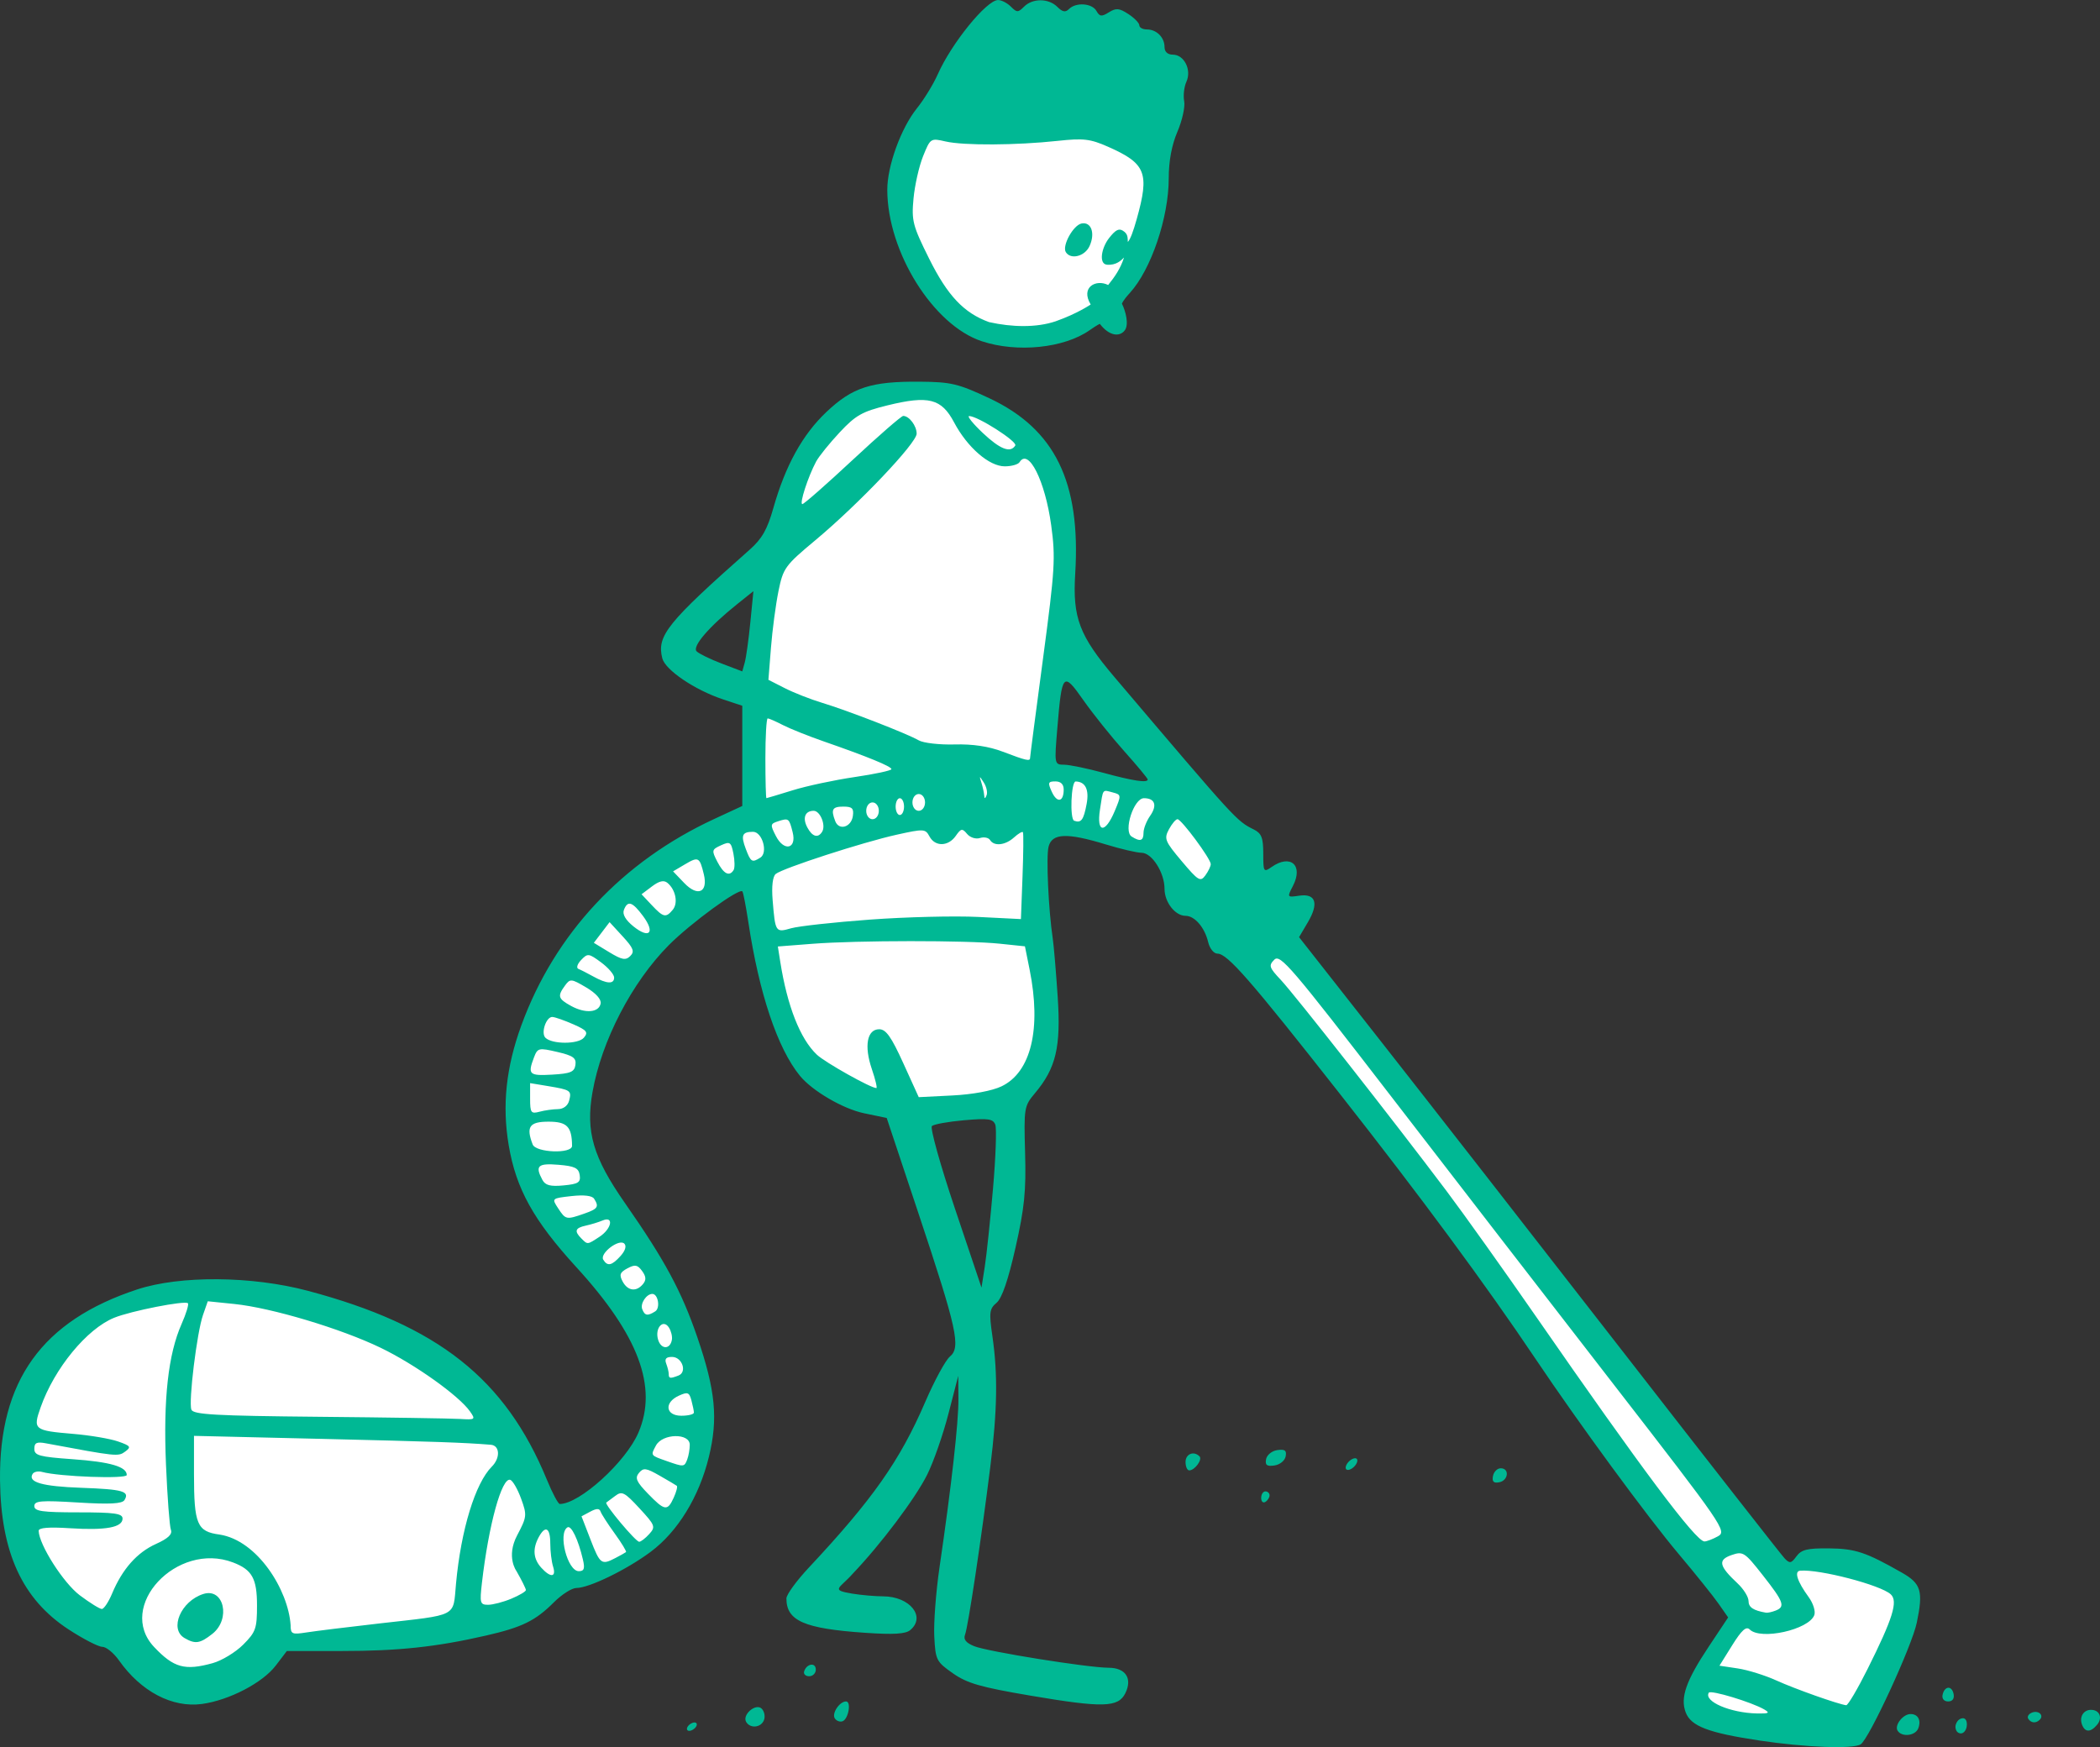 <?xml version="1.0" ?><svg height="390.123mm" viewBox="0 0 468.875 390.123" width="468.875mm" xmlns="http://www.w3.org/2000/svg">
    <rect x="0" y="0" width="468.875" height="390.123" fill="#333333" stroke="none"/>
    <path d="m 3462.159,312.616 c 0,0 6.446,25.578 19.61,27.524 13.164,1.946 27.52,-0.677 34.162,-16.628 6.641,-15.952 4.549,-29.986 -1.813,-36.917 -6.362,-6.931 -6.83,-7.506 -13.37,-9.45 -21.971,-6.528 -41.981,22.514 -38.589,35.47 z m 5.909,40.682 c -13.341,-0.385 -26.102,4.755 -33.324,29.942 -7.56,26.366 -4.28,65.371 -4.28,65.371 0,0 -18.863,8.563 -25.778,13.883 -6.915,5.32 -27.548,28.39 -27.467,50.33 0.081,21.94 14.163,30.75 24.928,47.833 10.766,17.083 4.366,27.358 -0.759,33.898 -5.125,6.54 -16.189,9.42 -16.189,9.42 0,0 -14.589,-28.846 -34.168,-39.438 -19.579,-10.592 -49.76,-10.885 -57.163,-8.469 -7.403,2.416 -29.612,12.325 -27.741,40.683 1.871,28.358 22.318,32.629 22.318,32.629 0,0 4.595,10.213 14.954,12.019 10.359,1.806 18.711,-9.933 18.711,-9.933 0,0 5.518,-0.497 24.954,-0.845 19.435,-0.348 37.873,-10.089 37.873,-10.089 0,0 22.346,-5.418 30.732,-21.875 8.386,-16.456 2.082,-37.285 -13.809,-59.102 -15.891,-21.818 -8.739,-34.86 -3.177,-48.404 5.562,-13.544 30.8,-30.097 30.8,-30.097 0,0 1.6,16.581 7.674,33.591 6.074,17.01 21.999,21.758 38.29,19.865 16.291,-1.893 19.416,-6.516 17.707,-28.895 -0.907,-11.887 0.134,-26.516 0.603,-35.926 10.948,1.366 26.279,5.761 26.279,5.761 l 39.013,47.226 91.973,124.09 c 0,0 -8.56,11.134 -9.32,14.267 -0.76,3.133 -2.849,7.71 7.471,9.286 10.319,1.576 27.115,2.089 27.115,2.089 0,0 10.846,-24.65 11.669,-27.973 0.823,-3.323 -6.183,-7.768 -9.728,-8.679 -3.545,-0.912 -13.019,-1.025 -13.019,-1.025 l -4.896,2.279 -70.215,-89.742 -66.361,-83.755 c -9.937,-3.194 -19.669,-5.362 -29.162,-6.341 0.043,-0.472 0.145,-1.722 0.145,-1.722 -0.48,-16.603 5.453,-33.944 5.213,-50.026 -0.353,-9.005 -4.069,-22.095 -20.719,-29.514 -3.642,-1.623 -7.412,-2.504 -11.147,-2.612 z" fill="#FFFFFF" paint-order="markers stroke fill" transform="translate(141.152,58.322) translate(-3402.663,-324.572)"/>
    <path d="m 3654.258,654.891 c -11.326,-1.702 -15.205,-3.186 -16.375,-6.264 -1.251,-3.291 0.06,-7.041 5.126,-14.66 l 4.35,-6.543 -2.13,-3.055 c -1.172,-1.68 -5.173,-6.667 -8.89,-11.082 -7.054,-8.376 -22.203,-29.031 -32.018,-43.652 -11.053,-16.465 -25.522,-36.065 -43.672,-59.157 -20.023,-25.475 -25.093,-31.283 -27.311,-31.283 -0.822,0 -1.731,-1.131 -2.076,-2.58 -0.778,-3.275 -3.008,-5.863 -5.051,-5.863 -2.321,0 -4.69,-3.045 -4.69,-6.027 0,-3.624 -2.814,-8.043 -5.127,-8.052 -1.05,0 -4.652,-0.845 -8.006,-1.869 -8.676,-2.649 -12,-2.511 -12.763,0.53 -0.56,2.23 -0.027,14.055 0.95,20.577 0.229,1.548 0.719,7.344 1.089,12.882 0.751,11.243 -0.36,15.963 -5.081,21.576 -2.412,2.868 -2.479,3.276 -2.194,13.331 0.242,8.515 -0.144,12.304 -2.143,21.16 -1.637,7.247 -3.024,11.285 -4.227,12.302 -1.603,1.356 -1.7,2.141 -0.924,7.505 1.226,8.483 1.095,16.531 -0.475,29.115 -2.013,16.138 -4.963,35.758 -5.636,37.482 -0.414,1.062 0.189,1.824 2.041,2.579 2.953,1.204 25.384,4.8 30.035,4.815 3.783,0.015 5.337,2.404 3.703,5.698 -1.579,3.184 -5.019,3.271 -21.149,0.534 -11.183,-1.897 -14.154,-2.753 -17.355,-4.998 -3.692,-2.59 -3.875,-2.951 -4.148,-8.216 -0.157,-3.029 0.369,-9.977 1.169,-15.439 2.67,-18.224 4.261,-32.394 4.222,-37.605 l -0.037,-5.16 -2.202,8.517 c -1.211,4.684 -3.352,10.805 -4.757,13.602 -2.669,5.313 -10.323,15.485 -16.606,22.072 -2.937,3.324 -5.098,3.619 -0.094,4.446 1.97,0.326 5.072,0.596 6.891,0.602 5.971,0.02 9.619,4.571 6.042,7.54 -1.056,0.876 -3.73,1.035 -10.084,0.6 -13.585,-0.931 -17.559,-2.667 -17.559,-7.668 0,-0.846 2.243,-3.934 4.985,-6.863 14.246,-15.214 20.37,-23.923 25.98,-36.943 2.066,-4.795 4.556,-9.386 5.534,-10.202 2.49,-2.077 1.612,-6.077 -7.019,-31.999 l -7.087,-21.287 -5.031,-1.044 c -4.711,-0.978 -11.582,-4.988 -14.35,-8.374 -4.992,-6.107 -9.099,-18.344 -11.508,-34.283 -0.543,-3.597 -1.147,-6.699 -1.342,-6.894 -0.774,-0.774 -11.569,7.12 -16.429,12.014 -8.231,8.289 -15.007,21.342 -17.025,32.799 -1.558,8.843 0.114,14.564 7.234,24.772 8.924,12.793 12.654,19.712 16.186,30.028 4.046,11.817 4.652,18.145 2.555,26.7 -2.181,8.898 -6.936,16.651 -12.978,21.157 -5.36,3.997 -13.754,8.083 -16.606,8.083 -1,0 -3.258,1.44 -5.018,3.2 -4.122,4.122 -7.093,5.577 -15.155,7.424 -11.117,2.546 -19.554,3.448 -32.261,3.448 h -12.202 l -2.486,3.26 c -2.937,3.851 -10.415,7.741 -16.461,8.564 -6.631,0.902 -13.606,-2.756 -18.521,-9.713 -1.185,-1.677 -2.867,-3.049 -3.74,-3.049 -0.872,0 -4.272,-1.755 -7.556,-3.901 -10.296,-6.727 -15.09,-17.158 -15.277,-33.238 -0.261,-22.26 9.376,-35.677 30.644,-42.668 9.564,-3.144 25.567,-3.016 38.061,0.305 29.056,7.722 44.121,19.631 53.405,42.213 1.22,2.967 2.511,5.394 2.869,5.394 4.425,0 14.755,-9.378 17.565,-15.947 4.356,-10.183 0.027,-21.734 -13.84,-36.899 -9.588,-10.488 -13.488,-17.518 -15.132,-27.279 -1.495,-8.875 -0.596,-17.373 2.832,-26.767 7.461,-20.443 22.509,-36.547 43.041,-46.06 l 6.282,-2.911 v -11.189 -11.189 l -4.32,-1.435 c -6.301,-2.093 -12.887,-6.555 -13.545,-9.177 -1.261,-5.025 1.08,-7.932 19.524,-24.248 2.741,-2.425 3.928,-4.511 5.275,-9.277 2.681,-9.479 6.511,-16.414 11.854,-21.467 5.817,-5.502 9.976,-6.849 20.863,-6.76 6.975,0.058 8.538,0.429 15.491,3.688 14.662,6.87 20.459,18.708 19.194,39.187 -0.607,9.831 0.915,13.844 8.755,23.078 27.387,32.257 27.23,32.085 31.126,34.042 1.722,0.865 2.104,1.841 2.104,5.369 0,4.105 0.087,4.249 1.85,3.013 4.242,-2.977 7.161,-0.398 4.775,4.218 -1.323,2.558 -1.31,2.579 1.403,2.181 3.704,-0.544 4.432,1.693 1.93,5.933 l -1.963,3.327 18.578,23.651 c 10.218,13.008 34.319,43.913 53.558,68.679 19.239,24.765 35.565,45.642 36.28,46.392 1.133,1.189 1.472,1.129 2.642,-0.469 1.097,-1.499 2.425,-1.822 7.279,-1.769 5.876,0.064 8.215,0.844 16.256,5.42 4.304,2.449 4.798,4.106 3.33,11.17 -1.089,5.243 -10.648,25.967 -12.528,27.163 -1.731,1.101 -12.324,0.7 -22.698,-0.859 z m 1.166,-6.92 c -2.809,-1.636 -11.971,-4.406 -12.38,-3.743 -1.196,1.935 4.782,4.514 10.745,4.636 2.67,0.055 2.976,-0.112 1.635,-0.893 z m 23.084,-9.068 c 5.628,-11.266 6.817,-15.091 5.169,-16.631 -2.226,-2.081 -15.982,-5.671 -20.244,-5.284 -1.378,0.125 -0.641,2.4 1.91,5.899 1.016,1.394 1.572,3.187 1.249,4.029 -1.253,3.264 -11.974,5.639 -14.419,3.194 -0.778,-0.778 -1.796,0.139 -3.903,3.518 l -2.85,4.57 4.071,0.61 c 2.239,0.335 6.127,1.546 8.64,2.691 4.097,1.866 13.796,5.306 15.582,5.526 0.382,0.048 2.539,-3.608 4.795,-8.123 z M 3309,637.628 c 2.04,-0.566 5.1,-2.421 6.801,-4.122 2.814,-2.814 3.093,-3.602 3.093,-8.748 0,-6.036 -1.093,-7.996 -5.366,-9.62 -12.541,-4.768 -26.155,9.854 -17.595,18.898 4.388,4.637 6.859,5.316 13.068,3.592 z m -6.288,-5.602 c -3.469,-2.02 -0.811,-8.252 4.197,-9.841 4.605,-1.461 6.199,5.614 2.009,8.91 -2.756,2.168 -3.81,2.326 -6.206,0.931 z m 43.352,-3.243 c 17.971,-2.044 16.558,-1.314 17.264,-8.915 1.119,-12.044 4.297,-22.426 7.995,-26.124 1.937,-1.937 1.806,-4.715 -0.231,-4.881 -5.959,-0.486 -12.534,-0.716 -37.423,-1.305 l -28.846,-0.683 v 8.481 c 0,11.292 0.671,12.885 5.708,13.561 8.475,1.303 15.339,12.385 15.868,20.219 3e-4,2.007 0.298,2.146 3.518,1.639 1.935,-0.305 9.201,-1.201 16.148,-1.991 z m 311.87,-2.879 c 2.243,-0.861 1.865,-1.918 -2.816,-7.876 -4.097,-5.215 -4.428,-5.428 -7.022,-4.524 -3.087,1.076 -2.792,2.424 1.386,6.332 1.337,1.251 2.431,3.014 2.431,3.918 0,1.409 1.058,2.115 3.91,2.611 0.345,0.06 1.294,-0.147 2.111,-0.461 z m -371.387,-3.836 c 2.268,-5.429 5.557,-9.145 9.78,-11.049 2.726,-1.229 3.722,-2.173 3.341,-3.166 -0.298,-0.778 -0.793,-7.355 -1.099,-14.615 -0.615,-14.588 0.498,-24.59 3.489,-31.351 1.018,-2.301 1.653,-4.381 1.412,-4.622 -0.658,-0.658 -12.714,1.714 -16.47,3.241 -6.105,2.482 -13.345,11.297 -16.407,19.975 -1.772,5.021 -1.538,5.211 7.343,5.961 3.7,0.313 8.162,1.069 9.916,1.68 2.826,0.985 3.009,1.242 1.613,2.263 -1.571,1.149 -1.823,1.122 -17.709,-1.845 -2.048,-0.383 -2.58,-0.129 -2.58,1.23 0,1.487 1.117,1.791 8.492,2.315 8.451,0.6 12.146,1.675 12.146,3.534 0,0.927 -15.026,0.38 -18.917,-0.689 -0.86,-0.236 -1.805,-0.037 -2.1,0.441 -1.144,1.851 2.136,2.788 10.857,3.102 9.314,0.335 10.864,0.775 9.647,2.743 -0.515,0.833 -3.281,0.977 -10.413,0.54 -8.245,-0.504 -9.712,-0.383 -9.712,0.804 0,1.15 1.748,1.398 9.85,1.398 8.074,0 9.85,0.25 9.85,1.389 0,1.98 -3.771,2.669 -11.794,2.154 -4.721,-0.303 -6.957,-0.114 -6.937,0.585 0.091,3.125 5.534,11.652 9.189,14.398 2.233,1.677 4.444,3.05 4.912,3.05 0.469,0 1.505,-1.56 2.302,-3.467 z m 89.132,1.17 c 1.789,-0.747 3.253,-1.614 3.253,-1.925 0,-0.311 -0.95,-2.223 -2.111,-4.248 0,0 -2.377,-3.179 0.168,-7.996 2.171,-4.11 2.212,-4.495 0.871,-8.173 -0.774,-2.123 -1.862,-4.012 -2.418,-4.197 -1.894,-0.631 -4.827,10.023 -6.325,22.974 -0.524,4.536 -0.416,4.925 1.369,4.925 1.066,0 3.402,-0.612 5.192,-1.359 z m 9.32,-7.18 c -0.344,-1.085 -0.626,-3.407 -0.626,-5.159 0,-3.545 -1.115,-4.135 -2.594,-1.372 -1.391,2.6 -1.201,4.819 0.581,6.789 2.082,2.301 3.409,2.172 2.638,-0.257 z m 6.666,-1.545 c -1.053,-4.504 -2.604,-7.733 -3.462,-7.203 -2.167,1.34 0.027,9.783 2.533,9.783 1.192,0 1.399,-0.572 0.929,-2.58 z m 7.262,-0.362 c 1.127,-0.586 2.186,-1.18 2.353,-1.32 0.167,-0.139 -0.968,-2.01 -2.522,-4.155 -1.554,-2.145 -2.977,-4.356 -3.163,-4.912 -0.239,-0.718 -0.906,-0.708 -2.292,0.034 l -1.955,1.046 2,5.17 c 2.145,5.545 2.444,5.767 5.579,4.137 z m 7.535,-5.343 c 1.465,-1.619 1.339,-1.951 -2.179,-5.761 -3.317,-3.593 -3.918,-3.901 -5.396,-2.769 -0.915,0.701 -1.816,1.371 -2.003,1.488 -0.512,0.323 6.56,8.76 7.343,8.76 0.374,0 1.379,-0.773 2.235,-1.718 z m 238.627,0.492 c 2.019,-1.122 1.26,-2.227 -23.337,-33.972 -13.983,-18.047 -36.413,-47.083 -49.845,-64.524 -22.025,-28.6 -24.563,-31.569 -25.87,-30.262 -1.307,1.307 -1.167,1.749 1.435,4.507 3.059,3.243 25.191,31.437 37.011,47.147 3.881,5.16 12.906,17.824 20.055,28.143 23.47,33.878 35.622,50.107 37.526,50.116 0.516,0 1.877,-0.517 3.025,-1.155 z m -233.152,-8.628 c 0.589,-1.292 0.896,-2.482 0.683,-2.645 -0.213,-0.163 -1.943,-1.186 -3.845,-2.274 -3.011,-1.723 -3.607,-1.801 -4.603,-0.6 -0.937,1.129 -0.574,1.967 2.001,4.624 3.751,3.87 4.365,3.965 5.764,0.896 z m 3.01,-8.515 c 0.313,-0.816 0.569,-2.294 0.569,-3.283 0,-2.673 -6.101,-2.547 -7.547,0.157 -1.214,2.269 -1.278,2.177 2.388,3.469 3.834,1.352 3.942,1.344 4.59,-0.343 z m -48.502,-10.742 c -2.448,-3.494 -12.284,-10.504 -19.918,-14.194 -8.907,-4.305 -24.386,-8.939 -32.708,-9.792 l -5.918,-0.606 -1.067,3.061 c -1.366,3.919 -3.263,19.391 -2.592,21.14 0.422,1.101 5.36,1.377 28.454,1.595 15.368,0.145 29.549,0.362 31.514,0.483 3.417,0.21 3.513,0.138 2.236,-1.687 z m 49.996,0.265 c 0,-0.387 -0.261,-1.625 -0.562,-2.752 -0.479,-1.785 -0.839,-1.916 -2.801,-1.022 -3.346,1.524 -2.976,4.477 0.562,4.477 1.548,0 2.809,-0.317 2.801,-0.704 z m -3.451,-8.269 c 2.001,-0.768 0.829,-4.161 -1.437,-4.161 -1.317,0 -1.699,0.437 -1.298,1.484 0.313,0.816 0.569,1.871 0.569,2.345 0,1.004 0.295,1.049 2.165,0.332 z m -1.462,-7.991 c 0.127,-0.731 -0.17,-1.959 -0.665,-2.729 -1.306,-2.036 -3.22,0.17 -2.397,2.764 0.69,2.172 2.678,2.15 3.061,-0.036 z m -3.719,-6.344 c 1.174,-0.745 0.65,-3.897 -0.648,-3.897 -1.316,0 -2.74,2.143 -2.259,3.398 0.566,1.476 1.198,1.584 2.907,0.5 z m -2.742,-6.085 c 0.765,-0.922 0.715,-1.691 -0.194,-2.933 -1.021,-1.396 -1.581,-1.496 -3.279,-0.587 -1.673,0.895 -1.868,1.433 -1.065,2.933 1.139,2.129 3.053,2.377 4.538,0.587 z m 78.157,-21.33 c 0.607,-7.001 0.837,-13.425 0.51,-14.274 -0.501,-1.305 -1.583,-1.458 -6.966,-0.987 -3.506,0.307 -6.737,0.889 -7.183,1.294 -0.445,0.404 1.864,8.687 5.131,18.407 l 5.94,17.671 0.732,-4.69 c 0.403,-2.58 1.228,-10.419 1.835,-17.42 z m -83.165,15.053 c 1.053,-1.164 1.381,-2.233 0.849,-2.763 -1.171,-1.166 -5.566,2.195 -4.701,3.595 0.946,1.532 1.899,1.326 3.852,-0.831 z m -4.678,-4.307 c 2.705,-1.773 3.249,-4.708 0.671,-3.624 -0.903,0.38 -2.591,0.896 -3.752,1.148 -2.379,0.516 -2.623,1.228 -0.985,2.866 1.412,1.412 1.302,1.423 4.067,-0.389 z m -3.456,-5.143 c 3.077,-1.073 3.385,-1.532 2.236,-3.337 -0.441,-0.692 -2.28,-0.904 -5.091,-0.588 -4.388,0.495 -4.397,0.503 -2.941,2.725 1.675,2.556 1.818,2.586 5.796,1.2 z m -0.981,-8.616 c -0.234,-1.577 -1.107,-2.002 -4.742,-2.303 -4.611,-0.382 -5.269,0.234 -3.593,3.365 0.659,1.231 1.778,1.525 4.742,1.242 3.292,-0.314 3.836,-0.663 3.593,-2.304 z m -1.706,-6.536 c -0.045,-4.29 -1.122,-5.394 -5.256,-5.394 -4.266,0 -5.057,1.135 -3.542,5.083 0.714,1.861 8.819,2.147 8.799,0.311 z m -3.145,-8.195 c 1.205,-0.015 2.196,-0.759 2.491,-1.888 0.59,-2.256 0.356,-2.417 -4.727,-3.258 l -3.987,-0.66 v 3.475 c 0,3.146 0.199,3.422 2.11,2.91 1.161,-0.311 3.011,-0.571 4.112,-0.578 z m 99.035,-5.09 c 6.596,-3.156 8.925,-12.841 6.269,-26.069 l -1.043,-5.193 -5.661,-0.592 c -7.323,-0.765 -31.796,-0.752 -41.753,0.023 l -7.755,0.604 0.533,3.378 c 1.57,9.944 4.445,17.25 8.177,20.781 1.822,1.724 12.034,7.456 13.283,7.456 0.242,0 -0.213,-1.91 -1.008,-4.244 -1.76,-5.164 -1.069,-8.889 1.649,-8.889 1.503,0 2.69,1.674 5.376,7.582 l 3.447,7.582 7.505,-0.377 c 4.537,-0.228 8.88,-1.035 10.981,-2.04 z m -95.138,-4.785 c 0.221,-1.547 -0.515,-2.071 -4.068,-2.896 -4.142,-0.961 -4.378,-0.904 -5.196,1.247 -1.437,3.779 -1.076,4.118 4.068,3.822 4.107,-0.236 4.97,-0.597 5.196,-2.173 z m -0.466,-9.062 c -1.956,-0.865 -4.057,-1.605 -4.667,-1.643 -1.394,-0.087 -2.635,3.603 -1.563,4.648 1.516,1.478 7.313,1.471 8.575,-0.015 1.035,-1.214 0.692,-1.652 -2.345,-2.995 z m 6.094,-4.642 c 0.178,-0.939 -1.059,-2.318 -3.228,-3.598 -3.341,-1.971 -3.579,-1.992 -4.736,-0.409 -1.726,2.36 -1.552,2.94 1.361,4.542 3.174,1.745 6.215,1.498 6.603,-0.535 z m 3.013,-5.806 c 0,-0.677 -1.311,-2.2 -2.913,-3.385 -2.755,-2.037 -2.998,-2.066 -4.456,-0.533 -0.86,0.904 -1.127,1.785 -0.604,1.992 0.516,0.204 1.993,0.956 3.283,1.672 3.056,1.695 4.691,1.783 4.691,0.254 z m 1.905,-9.19 -2.922,-3.182 -1.757,2.311 -1.758,2.311 3.439,2.09 c 2.827,1.718 3.66,1.873 4.68,0.87 1.026,-1.009 0.735,-1.77 -1.681,-4.401 z m 4.581,-4.497 c -2.409,-3.259 -3.463,-3.603 -4.306,-1.407 -0.373,0.973 0.377,2.264 2.14,3.682 3.549,2.855 4.905,1.431 2.166,-2.275 z m 50.672,0.749 c 8.033,-0.588 18.894,-0.854 24.136,-0.591 l 9.531,0.478 0.357,-9.51 c 0.197,-5.231 0.237,-9.683 0.091,-9.895 -0.147,-0.212 -1.041,0.316 -1.988,1.173 -1.948,1.763 -4.451,2.035 -5.349,0.581 -0.332,-0.537 -1.353,-0.738 -2.268,-0.448 -0.926,0.294 -2.199,-0.115 -2.867,-0.92 -1.071,-1.29 -1.348,-1.241 -2.531,0.448 -1.675,2.391 -4.615,2.446 -5.865,0.109 -0.913,-1.705 -1.246,-1.723 -7.303,-0.383 -7.557,1.671 -25.482,7.488 -27.026,8.771 -0.678,0.563 -0.938,2.765 -0.688,5.829 0.589,7.215 0.643,7.298 4.134,6.297 1.668,-0.478 9.606,-1.351 17.638,-1.939 z m -44.062,-2.203 c 1.232,-1.485 0.639,-4.475 -1.188,-5.992 -0.811,-0.673 -1.839,-0.439 -3.469,0.791 l -2.317,1.748 2.262,2.408 c 2.614,2.783 3.168,2.906 4.712,1.046 z m 6.934,-7.892 c -0.918,-3.851 -1.216,-4.016 -4.135,-2.292 l -2.738,1.617 2.493,2.602 c 3.001,3.133 5.342,2.103 4.381,-1.927 z m 113.178,-2.292 c 0,-1.181 -6.552,-10.031 -7.426,-10.031 -0.385,0 -1.247,1.022 -1.915,2.271 -1.12,2.092 -0.895,2.65 2.856,7.099 3.712,4.402 4.178,4.683 5.278,3.179 0.664,-0.908 1.207,-2.041 1.207,-2.518 z m -106.532,1.323 c 0.286,-0.463 0.263,-2.121 -0.048,-3.685 -0.518,-2.589 -0.765,-2.754 -2.767,-1.842 -2.083,0.949 -2.125,1.142 -0.81,3.685 1.408,2.722 2.682,3.369 3.625,1.842 z m 5.977,-2.779 c 1.752,-1.111 0.427,-5.76 -1.641,-5.76 -2.438,0 -2.768,0.774 -1.623,3.807 1.123,2.976 1.395,3.139 3.264,1.953 z m 7.209,-5.65 c -0.788,-3.138 -0.885,-3.214 -3.199,-2.479 -1.822,0.578 -1.854,0.78 -0.532,3.337 1.816,3.511 4.663,2.856 3.731,-0.857 z m 78.336,0.1 c 0,-0.917 0.658,-2.606 1.461,-3.754 1.655,-2.362 1.103,-3.96 -1.368,-3.96 -2.273,0 -4.639,7.363 -2.75,8.56 1.917,1.215 2.657,0.979 2.657,-0.847 z m -71.758,-0.217 c 0.885,-1.432 -0.426,-4.682 -1.889,-4.682 -1.939,0 -2.547,1.608 -1.41,3.733 1.106,2.066 2.382,2.433 3.299,0.949 z m 6.861,-3.519 c 0.245,-1.709 -0.151,-2.101 -2.111,-2.101 -2.486,0 -2.833,0.62 -1.823,3.253 0.83,2.164 3.576,1.36 3.934,-1.152 z m 58.46,-1.09 c 1.495,-3.561 1.484,-3.675 -0.428,-4.175 -2.378,-0.622 -2.126,-0.962 -2.865,3.868 -0.797,5.207 1.16,5.389 3.293,0.307 z m -6.266,-1.606 c 0.599,-3.195 -0.263,-4.967 -2.447,-5.018 -1.023,-0.023 -1.346,8.4 -0.336,8.769 1.567,0.572 2.109,-0.158 2.783,-3.75 z m -46.397,1.534 c 0,-1.042 -0.625,-1.876 -1.407,-1.876 -0.782,0 -1.407,0.834 -1.407,1.876 0,1.042 0.625,1.876 1.407,1.876 0.782,0 1.407,-0.834 1.407,-1.876 z m 5.628,-0.938 c 0,-1.032 -0.422,-1.876 -0.938,-1.876 -0.516,0 -0.938,0.844 -0.938,1.876 0,1.032 0.422,1.876 0.938,1.876 0.516,0 0.938,-0.844 0.938,-1.876 z m 4.691,-0.938 c 0,-1.042 -0.625,-1.876 -1.407,-1.876 -0.782,0 -1.407,0.834 -1.407,1.876 0,1.042 0.625,1.876 1.407,1.876 0.782,0 1.407,-0.834 1.407,-1.876 z m 30.957,-2.869 c 0,-1.189 -0.644,-1.821 -1.856,-1.821 -1.633,0 -1.729,0.278 -0.801,2.316 1.176,2.581 2.657,2.305 2.657,-0.495 z m -60.506,0.159 c 3.096,-0.961 9.322,-2.29 13.837,-2.953 4.514,-0.663 8.208,-1.457 8.208,-1.765 0,-0.609 -5.364,-2.807 -15.161,-6.212 -3.437,-1.195 -7.532,-2.836 -9.1,-3.646 -1.568,-0.811 -3.083,-1.474 -3.367,-1.474 -0.283,0 -0.516,4.01 -0.516,8.912 0,4.901 0.107,8.906 0.234,8.9 0.128,-0.015 2.767,-0.799 5.863,-1.76 z m 42.678,-1.71 c -1.022,-1.594 -1.048,-1.592 -0.535,0.042 0.297,0.945 0.573,2.212 0.614,2.814 0.052,0.791 0.202,0.779 0.536,-0.042 0.253,-0.625 -0.027,-1.892 -0.614,-2.814 z m 36.59,-0.703 c 0,-0.239 -2.369,-3.088 -5.263,-6.332 -2.895,-3.244 -6.989,-8.359 -9.099,-11.365 -4.526,-6.452 -4.785,-6.175 -5.818,6.216 -0.679,8.147 -0.676,8.162 1.542,8.187 1.222,0.015 5.177,0.832 8.789,1.82 6.574,1.797 9.85,2.287 9.85,1.474 z m -26.266,-4.817 c 0,-0.308 1.305,-10.334 2.901,-22.279 2.647,-19.818 2.805,-22.416 1.81,-29.684 -1.357,-9.902 -5.064,-17.301 -7.055,-14.08 -0.319,0.516 -1.807,0.938 -3.306,0.938 -3.489,0 -8.347,-4.214 -11.32,-9.819 -2.822,-5.319 -5.679,-6.049 -14.872,-3.796 -5.646,1.384 -7.091,2.2 -10.668,6.024 -2.276,2.433 -4.644,5.369 -5.262,6.524 -1.812,3.385 -3.795,9.511 -3.076,9.5 0.364,0 5.411,-4.438 11.216,-9.85 5.805,-5.412 10.892,-9.84 11.304,-9.84 1.331,0 3.001,2.204 3.001,3.962 0,2.103 -12.956,15.734 -22.613,23.791 -6.788,5.664 -7.188,6.216 -8.24,11.379 -0.608,2.985 -1.362,8.659 -1.675,12.61 l -0.57,7.184 3.65,1.859 c 2.007,1.023 5.761,2.497 8.34,3.276 5.685,1.717 18.984,6.884 21.576,8.382 1.032,0.596 4.62,1.009 7.974,0.917 4.074,-0.113 7.655,0.425 10.788,1.616 5.26,2 6.097,2.19 6.097,1.386 z m -62.456,-30.296 0.683,-6.935 -3.588,2.866 c -6.3,5.032 -10.149,9.509 -9.089,10.569 0.532,0.532 3.043,1.758 5.58,2.724 l 4.612,1.756 0.559,-2.022 c 0.308,-1.112 0.867,-5.143 1.242,-8.957 z m 59.15,-39.462 c 0.542,-0.877 -8.425,-6.601 -10.296,-6.572 -0.516,0 0.84,1.693 3.012,3.744 3.906,3.686 6.202,4.578 7.284,2.828 z m 196.995,286.975 c -0.745,-1.205 1.212,-3.711 2.899,-3.711 1.67,0 2.415,1.385 1.719,3.199 -0.643,1.675 -3.691,2.014 -4.618,0.512 z m 13.168,0.057 c -0.692,-1.12 0.186,-2.83 1.453,-2.83 1.142,0 1.149,2.539 0,3.243 -0.48,0.297 -1.138,0.112 -1.462,-0.414 z m -283.31,-0.953 c 0.319,-0.516 1.002,-0.938 1.518,-0.938 0.516,0 0.677,0.422 0.359,0.938 -0.319,0.516 -1.002,0.938 -1.518,0.938 -0.516,0 -0.677,-0.422 -0.358,-0.938 z m 311.331,-0.424 c -0.66,-1.72 0.301,-3.328 1.989,-3.328 1.931,0 2.662,1.771 1.373,3.324 -1.443,1.739 -2.696,1.74 -3.362,0 z m -298.253,-0.604 c -0.991,-1.604 2.136,-4.302 3.457,-2.982 0.588,0.588 0.816,1.731 0.505,2.54 -0.649,1.692 -3.026,1.957 -3.962,0.442 z m 19.76,-0.84 c -0.69,-1.117 1.081,-3.761 2.52,-3.761 1.246,0 0.526,3.996 -0.798,4.432 -0.598,0.196 -1.373,-0.106 -1.723,-0.671 z m 266.471,0.091 c -0.285,-0.462 0.098,-1.077 0.853,-1.366 1.466,-0.563 2.718,0.607 1.719,1.606 -0.848,0.848 -1.964,0.744 -2.572,-0.24 z m -19.125,-5.307 c 0.424,-2.038 2.089,-2.162 2.47,-0.185 0.197,1.027 -0.263,1.642 -1.228,1.642 -0.901,0 -1.418,-0.607 -1.241,-1.457 z m -254.171,-5.286 c 0.58,-1.739 2.599,-2.028 2.599,-0.371 0,0.817 -0.669,1.485 -1.485,1.485 -0.817,0 -1.318,-0.501 -1.114,-1.114 z m 102.036,-38.699 c 0,-0.804 0.422,-1.463 0.938,-1.463 0.516,0 0.938,0.397 0.938,0.883 0,0.485 -0.422,1.144 -0.938,1.463 -0.516,0.319 -0.938,-0.079 -0.938,-0.883 z m 51.757,-4.895 c 0.183,-0.95 0.96,-1.727 1.727,-1.727 2.011,0 1.72,2.726 -0.333,3.121 -1.254,0.241 -1.636,-0.141 -1.394,-1.394 z m -68.642,-3.134 c 0,-1.803 1.835,-2.543 3.119,-1.259 0.71,0.71 -1.065,3.135 -2.296,3.135 -0.453,0 -0.823,-0.844 -0.823,-1.876 z m 35.823,0.88 c 0.226,-0.677 0.964,-1.416 1.642,-1.642 0.704,-0.235 1.055,0.117 0.821,0.821 -0.226,0.677 -0.965,1.416 -1.642,1.642 -0.704,0.235 -1.056,-0.117 -0.821,-0.821 z m -17.839,-1.507 c 0.181,-0.954 1.298,-1.856 2.512,-2.029 1.691,-0.241 2.11,0.077 1.857,1.407 -0.181,0.954 -1.299,1.856 -2.512,2.029 -1.691,0.241 -2.111,-0.077 -1.857,-1.407 z m -63.481,-249.634 c -10.847,-3.592 -21.057,-19.935 -21.096,-33.767 -0.027,-5.344 3.059,-13.824 6.615,-18.248 1.585,-1.972 3.676,-5.382 4.647,-7.578 3.068,-6.936 10.912,-16.599 13.474,-16.599 0.761,0 2.048,0.663 2.859,1.474 1.34,1.34 1.608,1.34 2.949,0 1.913,-1.913 5.487,-1.884 7.431,0.061 1.145,1.145 1.805,1.264 2.6,0.469 1.558,-1.558 5.156,-1.3 6.129,0.439 0.709,1.268 1.145,1.315 2.769,0.301 1.615,-1.009 2.321,-0.945 4.364,0.394 1.341,0.878 2.437,2.009 2.437,2.513 0,0.504 0.76,0.916 1.689,0.916 2.161,0 3.94,1.779 3.94,3.94 0,1.053 0.694,1.689 1.843,1.689 2.54,0 4.249,3.397 3.041,6.046 -0.515,1.131 -0.741,3.085 -0.5,4.342 0.239,1.257 -0.437,4.323 -1.505,6.814 -1.271,2.966 -1.941,6.548 -1.941,10.379 0,8.808 -3.955,20.463 -8.703,25.646 -1.596,1.742 -1.749,2.381 -1.749,2.381 0.845,1.687 1.588,4.647 0.655,5.925 -1.149,1.571 -3.504,1.308 -5.595,-1.422 0,0 -0.527,0.2 -2.285,1.431 -5.715,4.003 -16.169,5.069 -24.066,2.454 z m 16.486,-4.453 c 4.897,-1.728 7.83,-3.755 7.83,-3.755 -2.344,-3.892 1.231,-5.701 3.902,-4.351 1.512,-1.87 2.758,-3.684 3.543,-6.133 -0.619,0.619 -1.73,1.771 -3.806,1.6 -1.876,-0.154 -1.259,-3.752 0.475,-5.956 1.319,-1.677 2.094,-2.223 3.026,-1.665 1.244,0.744 1.092,1.581 1.156,2.546 0.561,-0.62 1.188,-2.277 1.972,-5.07 2.907,-10.361 2.083,-12.446 -6.402,-16.199 -3.965,-1.754 -5.476,-1.93 -11.223,-1.309 -9.258,1 -21.013,1.064 -25.035,0.135 -3.344,-0.772 -3.404,-0.733 -5.024,3.284 -0.902,2.236 -1.865,6.497 -2.141,9.468 -0.461,4.968 -0.181,6.045 3.484,13.409 4.126,8.291 7.756,12.135 13.386,14.177 5.144,1.149 10.578,1.263 14.855,-0.18 z m 2.278,-15.45 c -0.877,-1.419 1.669,-6.036 3.526,-6.394 2.162,-0.416 3.077,2.184 1.775,5.043 -1.05,2.304 -4.213,3.111 -5.301,1.351 z" fill="#00B894" transform="translate(141.152,58.322) translate(-3402.663,-324.572)"/>
</svg>